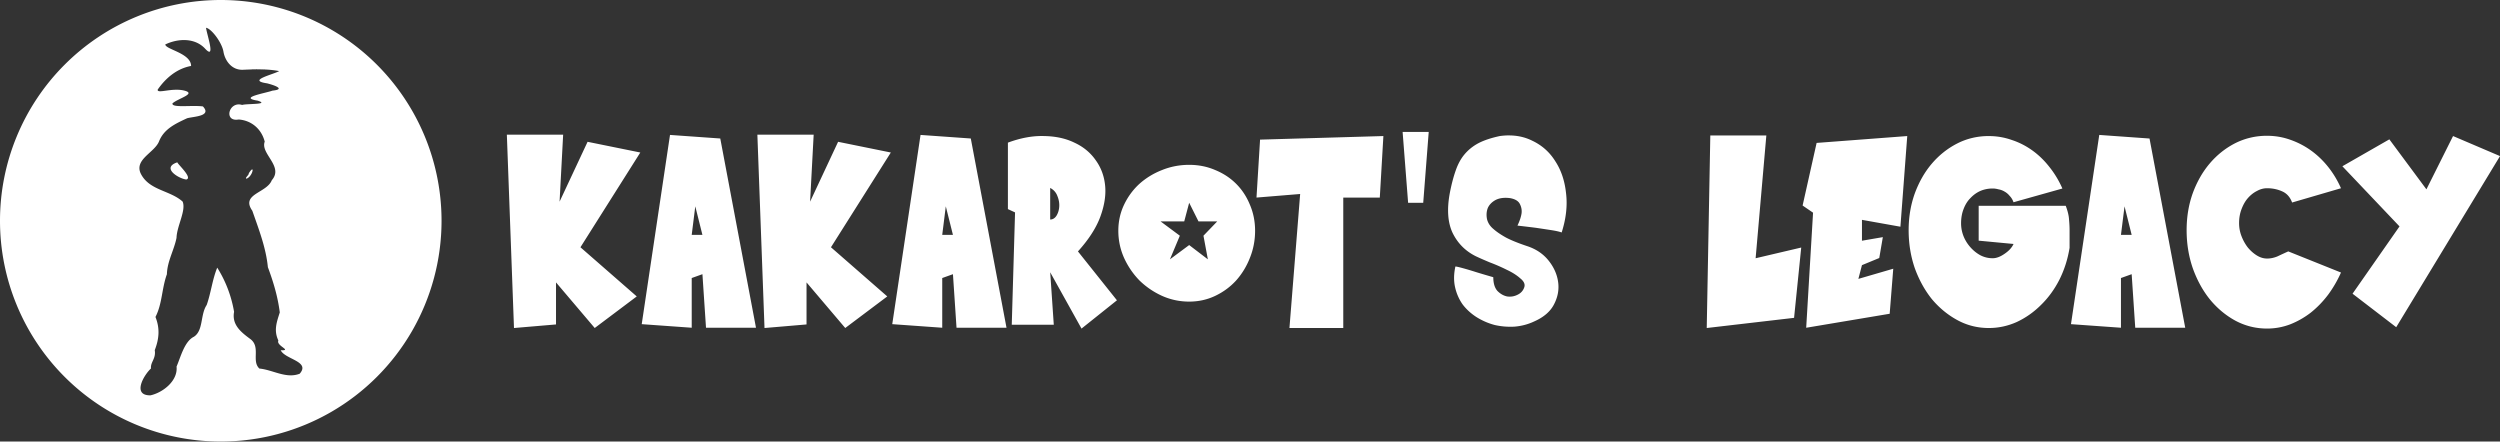 <?xml version="1.0" encoding="UTF-8" standalone="no"?>
<!-- Created with Inkscape (http://www.inkscape.org/) -->

<svg
   width="196.561mm"
   height="34.716mm"
   viewBox="0 0 196.561 34.716"
   version="1.1"
   id="svg1"
   xml:space="preserve"
   xmlns="http://www.w3.org/2000/svg"
   xmlns:svg="http://www.w3.org/2000/svg"><rect x="0" y="0" width="196.561" height="34.716" fill="#333333" stroke="none"/><defs
     id="defs1" /><g
     id="layer1"
     transform="translate(-7.688,-4.45)"><path
       id="path2"
       style="fill:#ffffff;fill-opacity:1;stroke-width:2.401;stroke-linecap:square;paint-order:stroke markers fill"
       d="M 25.046,4.45 A 17.358,17.358 0 0 0 7.688,21.808 17.358,17.358 0 0 0 25.046,39.166 17.358,17.358 0 0 0 42.404,21.808 17.358,17.358 0 0 0 25.046,4.45 Z m -1.161,2.184 c 0.41,0.051 1.271,1.164 1.38,1.923 0.124,0.655 0.618,1.39 1.484,1.38 0.96,-0.041 1.943,-0.08 2.888,0.103 -0.499,0.284 -2.549,0.731 -0.953,0.962 0.539,0.135 1.509,0.463 0.43,0.574 -0.567,0.205 -2.705,0.546 -1.172,0.787 1.024,0.322 -0.892,0.226 -1.215,0.34 -1.046,-0.331 -1.487,1.354 -0.276,1.143 1.032,0.073 1.805,0.768 2.051,1.741 -0.361,0.95 1.514,1.94 0.557,3.031 -0.396,1.023 -2.47,1.07 -1.53,2.408 0.503,1.447 1.073,2.899 1.221,4.432 0.435,1.168 0.778,2.31 0.936,3.556 -0.231,0.734 -0.494,1.402 -0.112,2.208 -0.192,0.422 1.127,0.804 0.184,0.765 0.343,0.727 2.356,0.868 1.493,1.847 -1.069,0.415 -2.114,-0.31 -3.168,-0.406 -0.656,-0.609 0.156,-1.732 -0.76,-2.357 -0.712,-0.526 -1.416,-1.105 -1.23,-2.104 -0.212,-1.238 -0.661,-2.42 -1.325,-3.472 -0.391,0.961 -0.49,1.973 -0.828,2.934 -0.513,0.764 -0.25,2.012 -1.006,2.498 -0.744,0.365 -1.041,1.597 -1.364,2.346 0.116,1.105 -1.048,2.035 -2.046,2.26 -1.457,0.027 -0.552,-1.569 0.036,-2.113 -0.053,-0.506 0.407,-0.767 0.296,-1.439 0.357,-0.922 0.406,-1.73 0.056,-2.609 0.539,-1.048 0.491,-2.238 0.899,-3.361 0.029,-1.015 0.559,-1.881 0.756,-2.856 0.026,-0.936 0.771,-2.164 0.48,-2.855 -0.998,-0.904 -2.664,-0.87 -3.309,-2.239 -0.47,-1.087 1.096,-1.617 1.451,-2.486 0.389,-0.991 1.304,-1.405 2.214,-1.829 0.517,-0.14 1.966,-0.153 1.24,-0.928 -0.863,-0.117 -2.478,0.137 -2.393,-0.24 0.437,-0.396 1.91,-0.756 0.932,-1.004 -0.978,-0.248 -2.162,0.285 -2.093,-0.082 0.632,-0.909 1.51,-1.652 2.624,-1.856 -0.005,-1.01 -2.024,-1.3 -2.028,-1.692 0.988,-0.472 2.3,-0.538 3.111,0.311 0.892,0.981 0.158,-1.071 0.092,-1.623 z m 3.689,3.253 c 0.122,-3.643e-4 0.245,0.001 0,0.006 -0.245,-0.003 -0.122,-0.005 0,-0.006 z m 0.288,0.001 c 0.039,-9.83e-5 0.08,0.002 0.002,0.007 -0.08,-0.005 -0.041,-0.007 -0.002,-0.007 z m 0.625,0.016 c 0.025,6.55e-5 0.049,0.003 -0.001,0.009 -0.049,-0.006 -0.024,-0.009 0.001,-0.009 z m 89.481,4.918 0.432,5.571 h 1.188 l 0.432,-5.571 z m -70.429,0.216 0.561,15.202 3.304,-0.281 V 26.654 l 3.044,3.585 3.304,-2.483 -4.427,-3.865 4.707,-7.45 -4.146,-0.842 -2.202,4.707 0.281,-5.268 z m 19.697,0 0.561,15.202 3.304,-0.281 V 26.654 l 3.044,3.585 3.304,-2.483 -4.427,-3.865 4.707,-7.45 -4.146,-0.842 -2.202,4.707 0.281,-5.268 z m -6.869,0.021 -2.224,14.878 3.931,0.281 v -3.908 l 0.842,-0.302 0.281,4.211 h 3.93 L 64.319,15.339 Z m 19.698,0 -2.224,14.878 3.93,0.281 v -3.908 l 0.842,-0.302 0.281,4.211 h 3.93 L 84.016,15.339 Z m 92.676,0 -2.224,14.878 3.93,0.281 v -3.908 l 0.842,-0.302 0.281,4.211 h 3.93 l -2.807,-14.878 z m -46.432,0.037 c -0.225,9e-4 -0.456,0.018 -0.694,0.05 -0.677,0.144 -1.238,0.331 -1.684,0.561 -0.432,0.23 -0.799,0.525 -1.101,0.885 -0.288,0.345 -0.518,0.77 -0.691,1.274 -0.173,0.489 -0.324,1.065 -0.454,1.727 -0.245,1.296 -0.173,2.354 0.216,3.174 0.403,0.821 1.015,1.432 1.836,1.836 0.274,0.13 0.633,0.288 1.08,0.475 0.461,0.173 0.907,0.367 1.339,0.583 0.432,0.202 0.784,0.425 1.058,0.67 0.288,0.23 0.396,0.461 0.324,0.691 -0.086,0.274 -0.266,0.475 -0.539,0.605 -0.259,0.13 -0.533,0.173 -0.821,0.13 -0.274,-0.058 -0.526,-0.202 -0.756,-0.432 -0.216,-0.245 -0.324,-0.604 -0.324,-1.08 -0.504,-0.144 -0.964,-0.281 -1.382,-0.41 -0.36,-0.115 -0.698,-0.216 -1.015,-0.302 -0.317,-0.086 -0.511,-0.13 -0.583,-0.13 -0.13,0.59 -0.137,1.137 -0.022,1.641 0.115,0.504 0.317,0.957 0.605,1.36 0.302,0.389 0.669,0.72 1.101,0.993 0.446,0.274 0.914,0.475 1.404,0.605 0.504,0.115 1.022,0.159 1.555,0.13 0.547,-0.043 1.065,-0.18 1.554,-0.41 0.749,-0.331 1.267,-0.778 1.555,-1.339 0.302,-0.576 0.41,-1.166 0.324,-1.77 -0.086,-0.605 -0.339,-1.166 -0.756,-1.684 -0.417,-0.518 -0.971,-0.893 -1.662,-1.123 -0.691,-0.23 -1.245,-0.454 -1.663,-0.67 -0.417,-0.23 -0.756,-0.461 -1.015,-0.691 -0.259,-0.216 -0.425,-0.475 -0.497,-0.777 -0.058,-0.317 -0.036,-0.605 0.065,-0.864 0.115,-0.259 0.317,-0.467 0.605,-0.626 0.302,-0.158 0.683,-0.209 1.144,-0.151 0.403,0.072 0.663,0.23 0.778,0.475 0.115,0.23 0.158,0.468 0.129,0.713 -0.043,0.288 -0.151,0.612 -0.324,0.972 0.504,0.058 0.986,0.115 1.446,0.173 0.389,0.058 0.77,0.115 1.145,0.173 0.389,0.058 0.684,0.122 0.885,0.194 0.345,-1.08 0.461,-2.101 0.346,-3.066 -0.101,-0.979 -0.382,-1.821 -0.842,-2.526 -0.446,-0.72 -1.051,-1.26 -1.814,-1.62 -0.561,-0.281 -1.179,-0.42 -1.854,-0.417 z m 15.851,0.007 -0.281,15.137 6.867,-0.799 0.562,-5.528 -3.585,0.842 0.842,-9.652 z m 43.777,0.022 c -0.893,0 -1.727,0.194 -2.505,0.583 -0.763,0.389 -1.432,0.921 -2.008,1.598 -0.561,0.662 -1.008,1.447 -1.339,2.354 -0.317,0.893 -0.475,1.857 -0.475,2.893 0,1.036 0.158,2.023 0.475,2.958 0.331,0.936 0.777,1.756 1.339,2.461 0.576,0.705 1.245,1.267 2.008,1.685 0.777,0.417 1.612,0.626 2.505,0.626 0.619,0 1.217,-0.108 1.793,-0.323 0.59,-0.23 1.137,-0.54 1.641,-0.929 0.504,-0.403 0.958,-0.871 1.361,-1.404 0.403,-0.547 0.741,-1.13 1.015,-1.749 l -4.146,-1.662 c -0.288,0.13 -0.569,0.259 -0.842,0.389 -0.274,0.115 -0.547,0.173 -0.821,0.173 -0.274,0 -0.54,-0.079 -0.799,-0.238 -0.259,-0.158 -0.497,-0.367 -0.713,-0.626 -0.202,-0.259 -0.367,-0.555 -0.497,-0.886 -0.13,-0.331 -0.194,-0.676 -0.194,-1.036 0,-0.403 0.065,-0.77 0.194,-1.101 0.13,-0.345 0.295,-0.634 0.497,-0.864 0.216,-0.245 0.454,-0.432 0.713,-0.561 0.259,-0.144 0.525,-0.216 0.799,-0.216 0.417,0 0.806,0.079 1.166,0.238 0.374,0.158 0.641,0.453 0.799,0.885 l 3.844,-1.123 c -0.274,-0.619 -0.612,-1.18 -1.015,-1.684 -0.403,-0.504 -0.857,-0.936 -1.361,-1.296 -0.504,-0.36 -1.051,-0.64 -1.641,-0.842 -0.576,-0.202 -1.174,-0.302 -1.793,-0.302 z m -96.153,0.022 c -0.893,-0.029 -1.843,0.144 -2.85,0.518 v 5.226 l 0.562,0.259 -0.259,8.832 h 3.304 l -0.281,-4.124 2.462,4.427 2.785,-2.224 -3.066,-3.844 c 0.835,-0.921 1.418,-1.821 1.749,-2.7 0.331,-0.893 0.461,-1.713 0.389,-2.461 -0.072,-0.763 -0.324,-1.44 -0.756,-2.03 -0.417,-0.59 -0.972,-1.044 -1.663,-1.361 -0.677,-0.331 -1.468,-0.503 -2.375,-0.518 z m 26.672,0 -9.696,0.281 -0.281,4.556 3.433,-0.281 -0.842,10.538 h 4.232 v -10.257 h 2.872 z m 41.188,0 -7.126,0.54 -1.101,4.923 0.821,0.562 -0.539,9.048 6.564,-1.101 0.281,-3.541 -2.742,0.799 0.281,-1.08 1.361,-0.561 0.281,-1.641 -1.641,0.281 v -1.641 l 3.023,0.54 z m 6.415,0 c -0.893,0 -1.721,0.194 -2.484,0.583 -0.763,0.389 -1.432,0.921 -2.008,1.598 -0.561,0.662 -1.007,1.447 -1.338,2.354 -0.317,0.893 -0.475,1.85 -0.475,2.872 0,1.036 0.159,2.023 0.475,2.958 0.331,0.921 0.777,1.735 1.338,2.44 0.576,0.691 1.245,1.245 2.008,1.662 0.763,0.417 1.591,0.626 2.484,0.626 0.763,0 1.497,-0.158 2.202,-0.475 0.705,-0.331 1.339,-0.778 1.9,-1.339 0.576,-0.561 1.058,-1.223 1.447,-1.986 0.389,-0.777 0.655,-1.613 0.799,-2.505 v -1.382 c 0,-0.274 -0.015,-0.554 -0.043,-0.842 -0.014,-0.302 -0.101,-0.662 -0.259,-1.08 h -3.822 -3.023 V 23.372 l 2.742,0.259 c -0.13,0.288 -0.367,0.547 -0.713,0.778 -0.331,0.23 -0.641,0.345 -0.929,0.345 -0.345,0 -0.67,-0.079 -0.972,-0.237 -0.288,-0.158 -0.547,-0.367 -0.777,-0.626 -0.23,-0.259 -0.41,-0.547 -0.539,-0.864 -0.13,-0.331 -0.195,-0.669 -0.195,-1.015 0,-0.417 0.065,-0.791 0.195,-1.122 0.13,-0.345 0.309,-0.634 0.539,-0.864 0.23,-0.245 0.489,-0.432 0.777,-0.561 0.302,-0.13 0.627,-0.194 0.972,-0.194 0.144,0 0.295,0.021 0.453,0.065 0.173,0.029 0.331,0.086 0.475,0.173 0.158,0.086 0.295,0.202 0.41,0.346 0.13,0.13 0.23,0.295 0.302,0.497 l 3.843,-1.08 c -0.274,-0.619 -0.611,-1.181 -1.014,-1.685 -0.403,-0.518 -0.857,-0.957 -1.361,-1.317 -0.504,-0.36 -1.044,-0.633 -1.62,-0.82 -0.576,-0.202 -1.173,-0.302 -1.792,-0.302 z m 36.499,0 -2.094,4.189 -2.915,-3.93 -3.693,2.116 4.492,4.729 -3.693,5.291 3.433,2.634 8.162,-13.453 z M 21.632,17.212 c -1.277,0.422 0.068,1.268 0.699,1.353 0.543,-0.122 -0.687,-1.216 -0.699,-1.353 z m 79.554,0.199 c -0.749,0 -1.461,0.137 -2.137,0.41 -0.662,0.259 -1.253,0.619 -1.771,1.08 -0.504,0.461 -0.907,1.008 -1.209,1.641 -0.302,0.633 -0.453,1.317 -0.453,2.052 0,0.749 0.151,1.461 0.453,2.138 0.302,0.662 0.705,1.252 1.209,1.77 0.518,0.504 1.109,0.907 1.771,1.209 0.677,0.302 1.389,0.453 2.137,0.453 0.734,0 1.418,-0.151 2.052,-0.453 0.633,-0.302 1.181,-0.705 1.641,-1.209 0.461,-0.518 0.82,-1.108 1.08,-1.77 0.274,-0.677 0.41,-1.389 0.41,-2.138 0,-0.734 -0.137,-1.418 -0.41,-2.052 -0.259,-0.633 -0.619,-1.181 -1.08,-1.641 -0.461,-0.461 -1.008,-0.82 -1.641,-1.08 -0.633,-0.274 -1.317,-0.41 -2.052,-0.41 z m -73.685,0.363 c -0.048,0.016 -0.132,0.107 -0.258,0.314 0.051,0.089 -0.361,0.399 -0.162,0.407 0.376,-0.15 0.563,-0.77 0.42,-0.721 z M 90.258,19.226 c 0.274,0.144 0.461,0.353 0.562,0.626 0.115,0.274 0.165,0.547 0.151,0.821 -0.014,0.274 -0.086,0.518 -0.216,0.734 -0.13,0.202 -0.295,0.303 -0.497,0.303 z m 10.928,1.166 0.734,1.468 h 1.469 l -1.08,1.123 0.346,1.857 -1.469,-1.122 -1.512,1.122 0.778,-1.857 -1.512,-1.123 h 1.857 z m -38.832,0.281 0.561,2.246 h -0.842 z m 19.697,0 0.561,2.246 h -0.842 z m 92.677,0 0.561,2.245 h -0.842 z M 22.711,30.936 c -0.007,-0.006 -0.044,0.037 -0.007,0.027 0.008,-0.017 0.009,-0.025 0.007,-0.027 z" /></g></svg>
